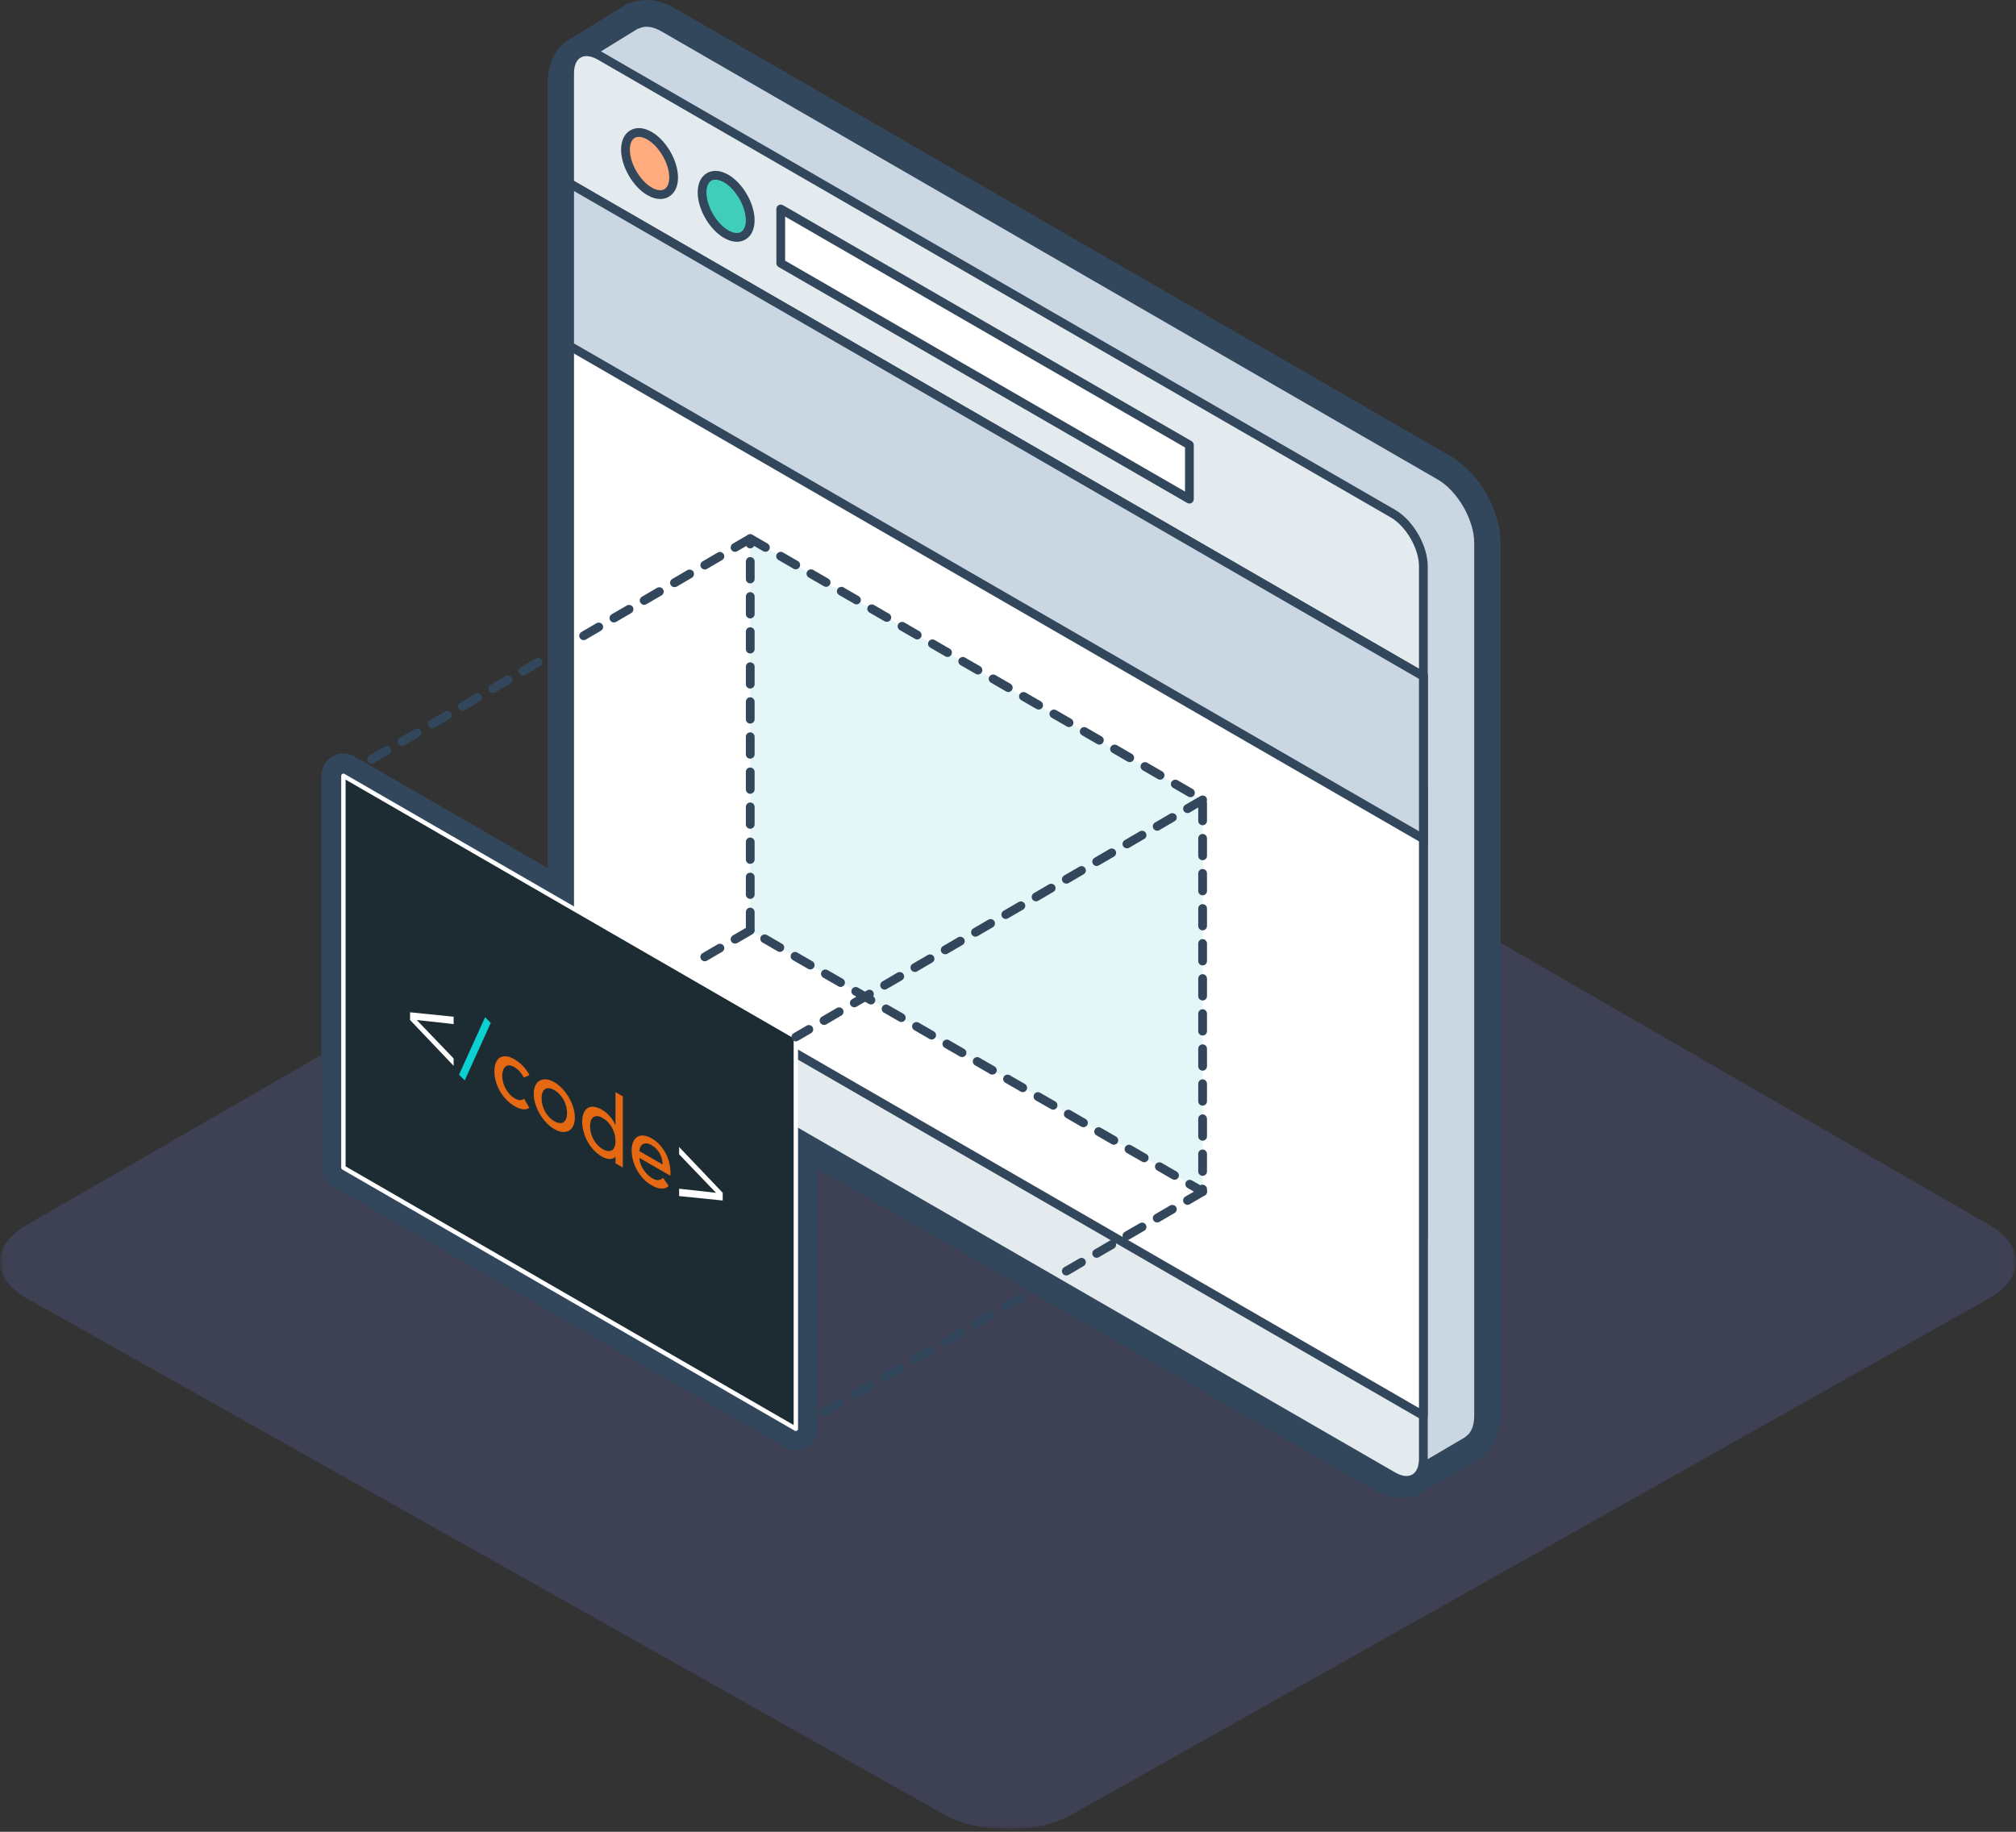 <svg viewBox="0 0 230 209" xmlns="http://www.w3.org/2000/svg" xmlns:xlink="http://www.w3.org/1999/xlink">
    <rect x="0" y="0" width="230" height="209" fill="#333333" stroke="none"/>
    <defs>
        <path id="a" d="M230 .88V132H0V.88z"/>
    </defs>
    <g fill="none" fill-rule="evenodd">
        <g transform="translate(0 76.716)">
            <mask id="b" fill="#fff">
                <use xlink:href="#a"/>
            </mask>
            <path d="M122.273 2.613c-4-2.31-10.546-2.31-14.546 0L2.987 63.083c-4 2.31-3.98 6.054.046 8.32L107.68 130.3c4.026 2.266 10.613 2.266 14.638 0l104.649-58.898c4.026-2.266 4.046-6.01.045-8.32l-104.74-60.47z" fill-opacity=".2" fill="#6976D4" fill-rule="nonzero" mask="url(#b)"/>
        </g>
        <path d="M164.276 54.23L75.7 3.09c-1.148-.661-2.188-.737-2.974-.356l-.03-.05-6.155 3.788c-.943.392-1.555 1.408-1.555 2.948v93.953l-25.81-14.901v44.702l51.619 29.8v-33.92l67.179 38.786c1.01.583 1.933.703 2.678.468l.01.019.11-.065c.223-.085.424-.203.606-.355l6.117-3.595-.018-.022c.745-.483 1.21-1.434 1.21-2.78V61.874c0-2.803-1.985-6.242-4.412-7.643" fill="#E5F6F9" fill-rule="nonzero"/>
        <path d="M90.795 126.554c.432 0 .863.112 1.25.335l67.18 38.786c.338.195.547.236.636.244.08-.06.163-.117.25-.168l5.796-3.406c.064-.05.13-.1.2-.145.002.003.081-.18.081-.689V61.873c0-1.912-1.507-4.523-3.163-5.478L74.45 5.256c-.468-.27-.683-.25-.695-.252-.064.032-.13.061-.197.086l-5.707 3.511c-.083.052-.17.1-.259.14-.036.08-.106.284-.106.68v93.951c0 .893-.476 1.72-1.25 2.165-.773.447-1.726.447-2.5 0L41.678 92.802v38.928l46.617 26.915v-29.59c0-.894.477-1.719 1.25-2.166.387-.223.818-.335 1.25-.335m69.09 44.37c-.89 0-1.962-.227-3.16-.92l-63.43-36.62v29.591c0 .893-.477 1.718-1.25 2.165-.773.446-1.727.446-2.5 0l-51.617-29.8c-.774-.448-1.25-1.273-1.25-2.166V88.471c0-.893.476-1.718 1.25-2.165.773-.446 1.726-.446 2.5 0l22.058 12.736V9.42c0-2.394 1.073-4.304 2.882-5.162l6.02-3.703c.291-.179.612-.295.944-.344 1.436-.438 3.046-.192 4.617.714l88.576 51.14c3.175 1.832 5.663 6.141 5.663 9.808v99.638c0 1.956-.684 3.56-1.936 4.576-.145.146-.31.274-.49.38l-5.972 3.51c-.278.21-.579.386-.898.527-.288.162-.603.264-.925.304-.32.07-.684.115-1.083.115" fill="#33475C" fill-rule="nonzero"/>
        <path d="M164.275 54.277L75.7 3.137c-1.147-.661-2.187-.737-2.973-.356l-.03-.05-6.557 4.035 4.596 5.82.552-.26V105.325c0 2.803 1.985 6.242 4.412 7.643l82.64 47.713-1.556.732 3.88 6.962 6.832-4.015-.017-.021c.743-.484 1.209-1.435 1.209-2.78V61.92c0-2.802-1.985-6.242-4.413-7.643" fill="#CBD6E3" fill-rule="nonzero"/>
        <path d="M157.48 161.636l3.37 6.047 6.259-3.677c.027-.034.06-.064.098-.088.632-.412.98-1.25.98-2.36V61.92c0-2.606-1.905-5.908-4.162-7.21L75.45 3.571c-.945-.546-1.834-.666-2.504-.34-.061.03-.124.045-.187.05L66.88 6.896l4 5.068.195-.09c.155-.073.336-.06.48.03.144.092.232.251.232.422v92.996c0 2.606 1.906 5.908 4.162 7.21l82.64 47.714c.162.093.259.268.25.454-.007.186-.118.352-.286.432l-1.073.503zm3.184 7.238c-.044 0-.088-.006-.131-.018-.13-.035-.24-.12-.306-.239l-3.88-6.962c-.067-.122-.082-.265-.04-.397.043-.132.139-.24.264-.299l.69-.325L75.45 113.4c-2.571-1.485-4.662-5.108-4.662-8.077v-92.24c-.161.017-.336-.05-.445-.187l-4.595-5.82c-.088-.112-.125-.257-.1-.398.024-.14.108-.263.23-.338l6.557-4.035c.09-.056.199-.079.303-.072.934-.353 2.065-.19 3.212.471l88.575 51.14c2.57 1.484 4.663 5.107 4.663 8.076v99.638c0 1.388-.461 2.483-1.303 3.106-.036.051-.082.094-.136.126l-6.832 4.015c-.078.045-.165.07-.253.07z" fill="#33475C" fill-rule="nonzero"/>
        <path d="M64.987 8.371c0-2.2 1.559-3.1 3.464-2l90.472 52.235c1.905 1.1 3.464 3.8 3.464 6v76.352c0 2.2-1.559 3.1-3.464 2L68.451 90.724c-1.905-1.102-3.464-3.802-3.464-6V8.37z" fill="#E4EBEF" fill-rule="nonzero"/>
        <path d="M66.913 6.4c-.244 0-.467.055-.659.167-.495.285-.768.926-.768 1.804v76.352c0 2.011 1.472 4.561 3.214 5.567l90.473 52.234c.761.44 1.453.523 1.946.237.495-.285.768-.926.768-1.804v-76.35c0-2.013-1.472-4.562-3.214-5.568L68.2 6.804c-.464-.268-.903-.404-1.287-.404m93.55 137.53c-.56 0-1.169-.182-1.79-.54L68.2 91.156c-2.048-1.183-3.714-4.068-3.714-6.433V8.371c0-1.25.45-2.199 1.268-2.67.818-.47 1.864-.387 2.946.237l90.473 52.234c2.048 1.183 3.714 4.07 3.714 6.434v76.351c0 1.25-.45 2.198-1.268 2.671-.349.201-.739.301-1.156.301" fill="#33475C" fill-rule="nonzero"/>
        <path d="M64.987 33.849c0-2.2 1.559-3.1 3.464-2l90.472 52.235c1.905 1.099 3.464 3.8 3.464 6v76.35c0 2.2-1.559 3.1-3.464 2l-90.472-52.233c-1.905-1.1-3.464-3.8-3.464-6V33.849z" fill="#E4EBEF" fill-rule="nonzero"/>
        <path d="M66.914 31.878c-.245 0-.468.055-.66.167-.495.285-.768.926-.768 1.804v76.35c0 2.013 1.472 4.563 3.214 5.568l90.473 52.235c.761.44 1.453.523 1.946.237.495-.285.768-.926.768-1.804V90.084c0-2.013-1.472-4.562-3.214-5.567L68.2 32.282c-.464-.268-.902-.404-1.286-.404m93.55 137.529c-.562 0-1.17-.181-1.79-.54L68.2 116.634c-2.048-1.182-3.714-4.067-3.714-6.433V33.849c0-1.25.45-2.2 1.268-2.671.818-.47 1.864-.387 2.946.238l90.473 52.234c2.048 1.183 3.714 4.068 3.714 6.434v76.35c0 1.25-.45 2.199-1.268 2.672-.349.2-.739.3-1.156.3" fill="#33475C" fill-rule="nonzero"/>
        <path fill="#FFF" fill-rule="nonzero" d="M64.987 20.932l97.4 56.234v84.352l-97.4-56.234z"/>
        <path d="M65.487 104.995l96.4 55.657V77.455l-96.4-55.657v83.197zm96.9 57.023c-.087 0-.173-.023-.25-.067l-97.4-56.234c-.154-.09-.25-.255-.25-.433V20.932c0-.18.096-.344.25-.433.154-.09.346-.09.5 0l97.4 56.234c.155.09.25.255.25.433v84.352c0 .179-.095.344-.25.433-.077.044-.165.067-.25.067z" fill="#33475C" fill-rule="nonzero"/>
        <path fill="#CBD6E3" fill-rule="nonzero" d="M64.987 20.932l97.4 56.234v18.543l-97.4-56.235z"/>
        <path d="M65.487 39.185l96.4 55.657V77.454l-96.4-55.656v17.387zm97.4 57.39l-98.4-56.813V20.066l98.4 56.813v19.698z" fill="#33475C" fill-rule="nonzero"/>
        <path fill="#FFF" fill-rule="nonzero" d="M115.774 39.264v-.004l-26.7-15.416v6.185l19.922 11.502v.004l26.7 15.416v-6.185z"/>
        <path d="M109.297 41.132l25.898 14.953v-5.031l-19.671-11.357c-.018-.01-.036-.022-.052-.034L89.573 24.71v5.03l19.672 11.358c.018.01.035.022.052.034m26.398 16.319c-.086 0-.172-.022-.25-.067l-26.7-15.416-.052-.034-19.87-11.472c-.154-.09-.25-.254-.25-.433v-6.186c0-.178.096-.343.25-.433.155-.09.346-.09.5 0l26.701 15.416c.017.01.035.022.051.035l19.87 11.472c.155.089.25.254.25.433v6.185c0 .179-.095.344-.25.433-.077.045-.164.067-.25.067" fill="#33475C" fill-rule="nonzero"/>
        <path d="M82.843 26.713c1.51.872 2.747.159 2.747-1.586s-1.236-3.885-2.747-4.758c-1.511-.872-2.746-.158-2.746 1.586 0 1.745 1.235 3.886 2.746 4.758" fill="#40CEBB" fill-rule="nonzero"/>
        <path d="M81.622 20.498c-.176 0-.335.038-.469.115-.353.206-.556.695-.556 1.343 0 1.563 1.142 3.543 2.496 4.323.561.325 1.085.393 1.44.19.354-.206.557-.695.557-1.343 0-1.562-1.144-3.543-2.497-4.324-.349-.2-.683-.303-.97-.303m2.441 7.088c-.463 0-.963-.148-1.47-.442-1.654-.953-2.997-3.282-2.997-5.19 0-1.03.375-1.813 1.056-2.206.682-.394 1.546-.327 2.44.188 1.652.953 2.997 3.282 2.997 5.19 0 1.03-.375 1.814-1.057 2.207-.293.17-.62.253-.969.253" fill="#33475C" fill-rule="nonzero"/>
        <path d="M74.105 21.833c1.51.872 2.747.158 2.747-1.586 0-1.745-1.236-3.886-2.747-4.758-1.511-.872-2.747-.158-2.747 1.586 0 1.745 1.236 3.885 2.747 4.758" fill="#FFAB7D" fill-rule="nonzero"/>
        <path d="M74.355 21.4c.56.323 1.082.393 1.44.188.354-.204.557-.693.557-1.34 0-1.564-1.143-3.544-2.497-4.326-.561-.324-1.084-.39-1.44-.188-.354.205-.557.693-.557 1.341 0 1.563 1.143 3.543 2.497 4.325m.97 1.308c-.461 0-.961-.148-1.47-.442-1.652-.954-2.997-3.283-2.997-5.19 0-1.03.375-1.814 1.057-2.208.682-.393 1.548-.325 2.44.188 1.652.954 2.997 3.283 2.997 5.191 0 1.03-.375 1.814-1.057 2.207-.293.17-.62.254-.97.254" fill="#33475C" fill-rule="nonzero"/>
        <path fill="#E5F6F9" fill-rule="nonzero" d="M85.59 61.456l51.617 29.802v44.701l-51.617-29.8z"/>
        <path d="M87.324 62.96c-.09 0-.18-.03-.25-.07l-1.04-.6c-.079.17-.26.28-.449.28-.27 0-.49-.23-.49-.51v-.6c0-.18.09-.35.24-.44.16-.09.35-.09.51 0l1.73 1c.11.07.2.18.23.31s.02.26-.05.38c-.09.15-.25.25-.43.25m3.46 2c-.09 0-.17-.03-.25-.07l-1.73-1c-.16-.09-.25-.25-.25-.42 0-.09.02-.18.07-.26.13-.23.45-.32.68-.19l1.73 1c.12.07.2.18.23.31.04.13.02.26-.05.38-.09.15-.25.25-.43.25m-5.2 1.6c-.27 0-.49-.22-.49-.5v-1.99c0-.28.22-.51.49-.51.28 0 .51.23.51.51v1.99c0 .28-.23.5-.51.5m8.66.4c-.08 0-.17-.03-.24-.07l-1.74-1c-.15-.09-.24-.25-.25-.42 0-.1.02-.19.07-.26.13-.23.45-.32.68-.19l1.73 1c.12.07.2.18.24.31.03.12.02.26-.05.37-.09.16-.26.26-.44.26m3.47 2c-.09 0-.17-.03-.25-.07l-1.73-1c-.16-.09-.25-.25-.25-.42-.01-.09.02-.18.06-.26.14-.24.46-.32.69-.19l1.73 1c.24.14.32.45.18.69-.09.15-.25.25-.43.25m-12.13 1.6c-.27 0-.49-.22-.49-.49v-2.01c0-.27.22-.5.49-.5.28 0 .51.23.51.5v2.01c0 .27-.23.49-.51.49m15.59.39c-.09 0-.17-.02-.25-.06l-1.73-1c-.15-.09-.25-.25-.25-.42 0-.1.02-.19.07-.26.13-.23.45-.32.68-.19l1.73 1c.24.14.32.45.18.69-.08.15-.25.24-.43.24m3.46 2.01c-.08 0-.17-.03-.24-.07l-1.74-1c-.15-.09-.24-.25-.25-.42 0-.1.03-.19.07-.27.14-.22.45-.31.69-.18l1.73 1c.11.07.2.18.23.31s.02.26-.05.37c-.09.16-.26.26-.44.26m-19.05 1.6c-.27 0-.49-.22-.49-.5v-2c0-.27.22-.49.49-.49.28 0 .51.22.51.49v2c0 .28-.23.5-.51.5m22.52.4c-.09 0-.17-.03-.25-.07l-1.73-1c-.15-.09-.25-.25-.25-.42 0-.09.02-.18.07-.26.13-.24.45-.32.68-.19l1.73 1c.24.14.32.45.18.69-.09.15-.25.25-.43.25m3.46 2c-.08 0-.17-.03-.24-.07l-1.74-1c-.15-.09-.24-.25-.25-.42 0-.09.02-.18.07-.26.14-.23.45-.32.68-.19l1.74 1c.11.07.19.18.23.3.03.13.02.27-.05.39-.09.15-.26.25-.44.25m-25.98 1.6c-.27 0-.49-.22-.49-.5v-1.99c0-.28.22-.5.49-.5.28 0 .51.22.51.5v1.99c0 .28-.23.5-.51.5m29.45.4c-.09 0-.18-.03-.25-.07l-1.73-1c-.15-.09-.25-.25-.25-.42-.01-.1.02-.19.07-.27.13-.22.45-.31.68-.18l1.73 1c.12.07.2.18.23.31.04.13.02.26-.05.38-.09.15-.25.25-.43.25m3.46 2c-.09 0-.17-.03-.25-.07l-1.73-1c-.15-.09-.25-.25-.25-.42 0-.1.02-.19.07-.26.13-.24.45-.32.68-.19l1.73 1c.24.14.32.45.19.69-.09.15-.26.25-.44.25m-32.91 1.6c-.27 0-.49-.22-.49-.5v-1.99c0-.28.22-.51.49-.51.28 0 .51.23.51.51v1.99c0 .28-.23.5-.51.5m36.37.4c-.08 0-.17-.03-.24-.07l-1.73-1c-.15-.09-.25-.25-.25-.42-.01-.09.02-.18.06-.26.14-.23.46-.32.69-.19l1.73 1c.11.07.2.18.23.3.04.13.02.27-.05.39-.09.15-.26.25-.44.25m3.47 2c-.09 0-.17-.03-.25-.07l-1.73-1c-.15-.09-.25-.25-.25-.42 0-.1.02-.19.07-.27.13-.22.45-.31.68-.18l1.73 1c.12.07.2.18.24.31.03.13.01.26-.06.38-.08.15-.25.25-.43.25m-39.84 1.6c-.27 0-.49-.22-.49-.49v-2.01c0-.27.22-.5.49-.5.28 0 .51.23.51.5v2.01c0 .27-.23.49-.51.49m43.31.4c-.09 0-.18-.03-.26-.07l-1.73-1c-.15-.09-.24-.25-.25-.42 0-.09.02-.18.07-.26.13-.23.45-.32.69-.19l1.73 1c.11.07.19.18.23.31.03.13.01.26-.05.38-.09.15-.26.25-.43.25m3.46 2c-.09 0-.18-.03-.25-.07l-1.73-1c-.15-.09-.25-.25-.25-.42 0-.1.02-.19.07-.26.12-.23.44-.32.68-.19l1.73 1c.11.07.2.18.23.31.04.13.02.26-.05.37-.09.16-.26.26-.43.26m-46.77 1.61c-.27 0-.49-.23-.49-.51v-2c0-.27.22-.49.49-.49.28 0 .51.22.51.49v2c0 .28-.23.51-.51.51m50.23.39c-.08 0-.17-.03-.25-.07l-1.73-1c-.15-.09-.25-.25-.25-.42 0-.09.02-.19.07-.26.13-.23.45-.32.68-.19l1.73 1c.12.07.2.18.24.31.03.12.01.26-.05.38-.09.15-.26.25-.44.25m1.39 3.2c-.27 0-.5-.23-.5-.51v-2c0-.27.23-.49.5-.49.28 0 .5.22.5.49v2c0 .28-.22.51-.5.51m-51.62.4c-.27 0-.49-.22-.49-.5v-1.99c0-.28.22-.51.49-.51.28 0 .51.23.51.51v1.99c0 .28-.23.5-.51.5m51.62 3.59c-.27 0-.5-.22-.5-.5v-1.99c0-.28.23-.51.5-.51.28 0 .5.23.5.51v1.99c0 .28-.22.5-.5.5m-51.62.41c-.27 0-.49-.22-.49-.49v-2.01c0-.27.22-.5.49-.5.28 0 .51.23.51.5v2.01c0 .27-.23.49-.51.49m51.62 3.59c-.27 0-.5-.22-.5-.49v-2.01c0-.27.23-.5.5-.5.28 0 .5.23.5.5v2.01c0 .27-.22.49-.5.49m-51.62.41c-.27 0-.49-.22-.49-.5v-2c0-.27.22-.49.49-.49.28 0 .51.22.51.49v2c0 .28-.23.5-.51.5m51.62 3.59c-.27 0-.5-.22-.5-.5v-2c0-.27.23-.49.5-.49.28 0 .5.22.5.49v2c0 .28-.22.5-.5.5m-51.62.41c-.27 0-.49-.22-.49-.5v-1.99c0-.28.22-.51.49-.51.28 0 .51.23.51.51v1.99c0 .28-.23.5-.51.5m3.39 2.05c-.09 0-.18-.02-.25-.07l-1.73-1c-.24-.13-.32-.44-.19-.68.14-.23.46-.32.69-.18l1.73 1c.16.09.25.26.25.44 0 .09-.03.17-.07.24-.09.16-.25.25-.43.25m48.23 1.54c-.27 0-.5-.22-.5-.5v-1.99c0-.28.23-.51.5-.51.28 0 .5.23.5.51v1.99c0 .28-.22.5-.5.5m-44.77.46c-.09 0-.17-.02-.25-.07l-1.73-1c-.11-.06-.2-.17-.23-.3-.04-.13-.02-.26.05-.38.13-.23.45-.32.68-.18l1.73 1c.16.09.26.26.25.44 0 .09-.02.17-.06.24-.09.16-.26.25-.44.25m3.47 2c-.09 0-.18-.02-.25-.07l-1.74-1c-.23-.14-.32-.44-.18-.68.13-.23.45-.31.68-.18l1.74 1c.16.09.25.26.25.44-.01.09-.03.17-.07.24-.09.15-.26.25-.43.25m41.3 1.54c-.27 0-.5-.22-.5-.49v-2.01c0-.27.23-.5.5-.5.28 0 .5.23.5.5v2.01c0 .27-.22.49-.5.49m-37.84.46c-.09 0-.17-.02-.25-.07l-1.73-1c-.24-.13-.32-.44-.19-.68.14-.23.45-.32.69-.18l1.73 1c.16.09.25.26.25.44 0 .09-.03.17-.07.24-.09.16-.25.25-.43.25m3.46 2c-.08 0-.17-.02-.24-.07l-1.74-1c-.24-.13-.32-.44-.18-.68.13-.23.45-.32.68-.18l1.74 1c.15.09.25.26.24.44 0 .09-.02.17-.06.24-.09.16-.26.25-.44.25m34.38 1.54c-.27 0-.5-.22-.5-.49v-2.01c0-.27.23-.5.5-.5.28 0 .5.23.5.5v2.01c0 .27-.22.49-.5.49m-30.91.46c-.09 0-.17-.02-.25-.07l-1.73-1c-.24-.13-.32-.44-.19-.68.13-.23.45-.31.69-.18l1.73 1c.16.09.25.26.25.44 0 .09-.03.17-.07.24-.09.15-.25.25-.43.25m3.46 2c-.08 0-.17-.02-.25-.07l-1.73-1c-.24-.13-.32-.44-.18-.68.13-.23.45-.32.68-.18l1.73 1c.16.09.26.26.25.44 0 .09-.02.17-.06.24-.09.16-.26.25-.44.25m27.45 1.55c-.27 0-.5-.23-.5-.51v-2c0-.27.23-.49.5-.49.28 0 .5.22.5.49v2c0 .28-.22.51-.5.51m-23.99.45c-.08 0-.17-.02-.24-.06l-1.74-1.01c-.23-.13-.32-.44-.18-.68.13-.23.45-.32.68-.18l1.74 1c.15.09.25.26.25.44-.01.09-.03.17-.07.24-.09.15-.26.25-.44.25m3.47 2c-.09 0-.17-.02-.25-.07l-1.73-1c-.24-.14-.32-.44-.19-.68.14-.23.45-.32.69-.18l1.73 1c.16.09.25.26.25.44 0 .08-.02.17-.06.24-.1.16-.26.25-.44.25m20.52 1.54c-.27 0-.5-.22-.5-.5v-1.99c0-.28.23-.51.5-.51.28 0 .5.23.5.51v1.99c0 .28-.22.5-.5.5m-17.05.46c-.09 0-.18-.02-.25-.07l-1.74-.99c-.23-.14-.32-.45-.18-.69.13-.23.46-.32.68-.18l1.74 1c.15.09.25.26.24.44 0 .09-.02.17-.06.24-.09.16-.25.25-.43.25m3.46 2c-.09 0-.18-.02-.25-.06l-1.74-1.01c-.11-.06-.19-.17-.23-.3-.03-.13-.01-.26.05-.38.14-.23.46-.32.69-.18l1.73 1c.16.09.25.26.25.44 0 .09-.03.17-.07.24-.09.15-.25.25-.43.25m13.59 1.54c-.27 0-.5-.22-.5-.49v-2.01c0-.27.23-.5.5-.5.28 0 .5.23.5.5v2.01c0 .27-.22.49-.5.49m-10.13.46c-.08 0-.17-.02-.25-.07l-1.73-1c-.24-.13-.32-.44-.18-.68.13-.23.45-.32.68-.18l1.74 1c.15.09.25.26.24.44 0 .08-.02.17-.06.24-.09.16-.26.25-.44.25m3.47 2c-.09 0-.18-.02-.25-.07l-1.74-.99c-.23-.14-.32-.45-.18-.69.13-.23.45-.32.69-.18l1.73 1c.16.09.25.26.25.44 0 .09-.03.17-.07.24-.09.16-.25.25-.43.25m6.66 1.55c-.27 0-.5-.23-.5-.51v-2c0-.27.23-.49.5-.49.28 0 .5.22.5.49v2c0 .28-.22.51-.5.51m-3.2.45c-.09 0-.17-.02-.25-.06l-1.73-1.01c-.24-.13-.32-.44-.19-.68.14-.23.46-.31.69-.18l1.73 1c.16.09.26.26.25.44 0 .09-.02.17-.07.24-.08.15-.25.25-.43.25m3.2 1.85c-.09 0-.17-.02-.25-.07l-1.47-.85c-.23-.13-.32-.44-.18-.68.13-.23.45-.32.68-.18l.96.55c.31-.19.76.06.76.43v.3c0 .18-.09.34-.25.43-.07.05-.16.07-.25.07" fill="#33475C" fill-rule="nonzero"/>
        <path d="M85.59 61.456L39.178 88.52" fill="#E5F6F9" fill-rule="nonzero"/>
        <path d="M83.864 62.96c-.18 0-.35-.09-.439-.24-.13-.24-.05-.55.18-.69l1.73-1.01c.23-.13.55-.05.69.19.14.23.05.54-.18.68l-1.73 1c-.08.05-.16.07-.25.07m-3.46 2.02c-.18 0-.34-.1-.43-.25-.14-.24-.06-.54.18-.68l1.73-1.01c.23-.14.54-.05.68.18.05.08.07.17.07.26 0 .17-.1.33-.25.42l-1.73 1.01c-.07.04-.16.07-.25.07m-3.45 2.01c-.18 0-.35-.09-.44-.25-.14-.24-.06-.54.18-.68l1.73-1.01c.23-.13.55-.05.69.18.04.08.06.17.06.26 0 .18-.09.34-.24.43l-1.73 1.01c-.08.04-.16.06-.25.06m-3.46 2.02c-.18 0-.34-.1-.43-.25-.14-.24-.06-.55.18-.68l1.72-1.01c.24-.14.56-.05.69.18.05.08.07.17.07.26-.01.17-.1.34-.25.42l-1.73 1.01c-.07.04-.16.07-.25.07m-3.45 2.01c-.18 0-.35-.09-.44-.25-.14-.23-.05-.54.18-.68l1.73-1.01c.23-.13.55-.05.69.18.04.08.06.17.06.26 0 .18-.1.34-.25.43l-1.72 1c-.08.05-.17.07-.25.07m-3.46 2.02c-.18 0-.34-.1-.43-.25-.14-.24-.06-.54.18-.68l1.72-1.01c.24-.14.56-.05.69.18.04.08.07.17.07.26-.01.17-.1.33-.25.42l-1.73 1.01c-.08.04-.16.07-.25.07m-3.45 2.01c-.18 0-.35-.09-.44-.25-.14-.24-.06-.54.18-.68l1.73-1.01c.23-.13.55-.05.69.18.04.08.06.17.06.26 0 .18-.1.34-.25.43l-1.72 1c-.08.05-.17.07-.25.07m-3.46 2.02c-.18 0-.34-.1-.43-.25-.14-.24-.06-.55.17-.69l1.73-1c.24-.14.56-.05.69.18.04.08.07.17.07.26-.01.17-.1.33-.25.42L59.924 77c-.08.04-.16.07-.25.07m-3.46 2.01c-.17 0-.34-.09-.43-.25-.14-.24-.06-.54.18-.68l1.73-1.01c.23-.13.55-.05.68.18.05.08.07.17.07.26 0 .18-.1.34-.25.43l-1.73 1c-.07.05-.16.07-.25.07m-3.45 2.02c-.18 0-.35-.1-.43-.25-.14-.24-.06-.54.17-.68l1.73-1.01c.24-.14.55-.05.69.17.04.08.07.17.07.27-.01.17-.1.33-.25.42l-1.73 1.01c-.08.04-.16.07-.25.07m-3.46 2.01c-.18 0-.34-.09-.43-.25-.14-.24-.06-.54.18-.68l1.73-1.01c.23-.13.55-.05.68.18.05.08.07.17.07.26 0 .18-.1.34-.25.43l-1.73 1c-.07.05-.16.07-.25.07m-3.45 2.02c-.18 0-.34-.1-.43-.25-.14-.24-.06-.55.17-.69l1.73-1c.23-.14.55-.05.68.18.05.08.08.17.07.26 0 .17-.09.33-.24.42l-1.73 1.01c-.08.04-.16.07-.25.07m-3.46 2.01c-.18 0-.34-.09-.43-.25-.14-.23-.06-.54.18-.68l1.73-1.01c.23-.14.55-.05.68.18.05.08.07.17.07.26 0 .18-.1.34-.25.43l-1.73 1c-.07.05-.16.07-.25.07m-3.22 1.88c-.18 0-.34-.09-.43-.25-.14-.24-.06-.54.18-.68l1.49-.87c.23-.14.55-.05.68.18.05.08.07.16.07.26 0 .17-.09.33-.24.42l-1.5.87c-.07.04-.16.07-.25.07" fill="#33475C" fill-rule="nonzero"/>
        <path d="M137.207 135.96l-46.412 27.062" fill="#E5F6F9" fill-rule="nonzero"/>
        <path d="M135.484 137.47c-.18 0-.35-.1-.439-.25-.07-.12-.08-.25-.05-.38s.12-.24.23-.31l1.73-1c.23-.14.55-.05.68.18.07.11.09.25.06.38-.04.13-.12.23-.24.3l-1.72 1.01c-.08.04-.17.07-.25.07m-3.46 2.01c-.18 0-.34-.09-.44-.25-.13-.24-.05-.54.19-.68l1.72-1.01c.23-.13.55-.05.69.18.05.08.07.17.07.26-.01.18-.1.34-.25.42l-1.73 1.01c-.07.05-.16.07-.25.07m-3.46 2.02c-.17 0-.34-.1-.43-.25-.14-.24-.06-.54.18-.69l1.73-1c.23-.14.55-.05.68.17.05.09.07.18.07.27 0 .17-.09.33-.25.42l-1.73 1.01c-.07.04-.16.07-.25.07m-3.45 2.01c-.18 0-.34-.09-.43-.25-.14-.23-.06-.54.18-.68l1.72-1.01c.24-.13.55-.05.69.18.04.08.07.17.06.26 0 .18-.09.34-.24.43l-1.73 1c-.08.05-.16.07-.25.07m-3.46 2.02c-.18 0-.34-.1-.43-.25-.14-.24-.06-.55.18-.69l1.73-1c.23-.14.55-.06.68.18.05.08.07.17.07.26 0 .17-.1.33-.25.42l-1.72 1.01c-.08.04-.17.07-.26.07m-3.45 2.01c-.18 0-.35-.09-.44-.25-.13-.23-.05-.54.18-.68l1.73-1.01c.23-.14.55-.05.69.18.04.08.07.17.06.26 0 .18-.09.34-.25.42l-1.72 1.01c-.08.05-.16.07-.25.07m-3.46 2.02c-.17 0-.34-.1-.43-.25-.14-.24-.06-.55.18-.69l1.73-1c.23-.14.54-.05.68.17.05.08.07.17.07.27-.01.17-.1.33-.25.42l-1.73 1.01c-.07.04-.16.07-.25.07m-3.46 2.01c-.17 0-.34-.09-.43-.25-.13-.24-.05-.54.18-.68l1.73-1.01c.24-.13.55-.05.69.18.04.08.06.17.06.26 0 .18-.09.34-.24.43l-1.73 1c-.08.05-.17.07-.26.07m-3.45 2.01c-.18 0-.34-.09-.43-.24-.07-.12-.09-.25-.05-.38.03-.13.11-.24.23-.31l1.73-1c.23-.14.55-.05.68.18.05.08.07.17.07.26 0 .17-.1.33-.25.42l-1.73 1.01c-.08.04-.16.06-.25.06m-3.45 2.02c-.18 0-.35-.09-.44-.25-.07-.11-.08-.25-.05-.38.04-.13.12-.24.23-.3l1.73-1.01c.23-.13.55-.05.69.18.04.08.06.17.06.26 0 .18-.09.34-.25.42l-1.72 1.01c-.08.05-.17.07-.25.07m-3.46 2.01c-.18 0-.34-.09-.43-.24-.14-.24-.06-.55.18-.69l1.72-1c.24-.14.55-.05.69.17.04.08.07.17.07.27-.01.17-.1.33-.25.42l-1.73 1.01c-.08.04-.16.06-.25.06m-3.45 2.02c-.18 0-.35-.1-.44-.25-.14-.24-.05-.54.18-.68l1.73-1.01c.23-.13.55-.05.68.18.05.08.07.17.07.26 0 .17-.1.34-.24.43l-1.73 1c-.08.05-.17.07-.25.07m-3.46 2.01c-.18 0-.35-.09-.43-.24-.07-.12-.09-.25-.06-.38.04-.13.12-.24.23-.31l1.74-1c.23-.14.55-.05.68.18.05.07.07.17.07.26-.01.17-.1.33-.25.42l-1.73 1.01c-.08.04-.16.06-.25.06m-3.22 1.88c-.18 0-.34-.09-.43-.25-.07-.11-.09-.25-.05-.37.03-.13.11-.24.23-.31l1.49-.87c.23-.14.55-.05.68.18.05.08.07.17.07.26 0 .18-.1.33-.25.42l-1.49.87c-.08.05-.16.07-.25.07" fill="#33475C" fill-rule="nonzero"/>
        <path d="M85.59 106.159l-6.523 3.8" fill="#E5F6F9" fill-rule="nonzero"/>
        <path d="M83.864 107.66c-.18 0-.35-.09-.439-.24-.13-.24-.05-.55.18-.69l1.73-1c.23-.14.55-.05.69.18.14.24.05.54-.18.68l-1.73 1.01c-.08.04-.16.06-.25.06m-3.46 2.02c-.18 0-.34-.1-.43-.25-.14-.24-.06-.54.18-.68l1.73-1.01c.23-.13.55-.05.68.18.05.08.07.17.07.26 0 .17-.1.34-.25.42l-1.73 1.01c-.07.04-.16.07-.25.07" fill="#33475C" fill-rule="nonzero"/>
        <path fill="#1D2B33" fill-rule="nonzero" d="M39.178 88.519l51.617 29.801v44.702l-51.617-29.801z"/>
        <path d="M39.428 133.077l51.117 29.513v-44.125L39.428 88.952v44.125zm51.367 30.196c-.043 0-.086-.011-.125-.034l-51.617-29.801c-.077-.045-.125-.127-.125-.216V88.519c0-.09.048-.171.125-.216.078-.045.172-.045.25 0l51.617 29.8c.077.046.125.128.125.218v44.702c0 .089-.048.172-.125.216-.04.023-.082.034-.125.034z" fill="#FFF" fill-rule="nonzero"/>
        <path fill="#FFF" fill-rule="nonzero" d="M51.753 121.603l-4.97-5.224v-.88l4.97.505v.838l-4.207-.463 4.207 4.386z"/>
        <path fill="#0BD1D1" fill-rule="nonzero" d="M53.019 123.269l-.651-.655 2.978-6.557.643.65z"/>
        <path d="M59.776 122.957c-.155-.275-.318-.511-.488-.706-.17-.195-.373-.361-.61-.498-.23-.132-.428-.199-.6-.201-.17-.002-.315.048-.428.151-.114.102-.203.245-.261.429-.059.185-.089.395-.089.632 0 .236.035.48.103.731.069.251.165.49.288.72.124.229.273.439.447.628.174.191.37.348.587.474.236.136.438.204.605.203.168 0 .323-.051.465-.155l.596 1.032c-.218.154-.47.208-.76.164-.288-.045-.593-.161-.916-.347-.34-.197-.654-.442-.934-.734-.283-.292-.526-.613-.733-.964-.204-.351-.363-.722-.474-1.113-.111-.39-.167-.782-.167-1.177 0-.394.056-.724.168-.989.11-.265.267-.457.47-.577.201-.12.444-.165.725-.134.282.03.598.145.945.347.323.185.631.43.926.733.294.302.552.653.769 1.05l-.633.301zM61.787 125.311c0 .258.034.516.103.774.068.258.164.499.288.726.124.226.276.435.456.628.18.194.382.355.605.484.224.129.425.201.605.215.18.014.333-.019.456-.102.124-.082.22-.213.29-.392.066-.18.101-.398.101-.656s-.035-.516-.102-.774c-.069-.258-.165-.5-.289-.726-.123-.225-.276-.435-.456-.628-.18-.194-.38-.355-.605-.484-.223-.128-.426-.201-.605-.215-.18-.014-.332.02-.456.102-.124.083-.22.214-.288.393-.069.178-.103.397-.103.655m-.894-.516c0-.372.061-.685.182-.938.121-.252.286-.44.498-.561.211-.122.46-.17.744-.145.286.025.593.133.922.322.33.191.636.438.921.742.286.304.534.639.745 1.005.211.365.377.744.498 1.136.121.393.181.775.181 1.147 0 .373-.06.688-.18.944-.122.257-.288.443-.499.562-.21.117-.459.164-.745.139-.285-.024-.592-.132-.92-.322-.33-.19-.637-.437-.923-.742-.285-.304-.533-.637-.744-.999-.212-.362-.377-.741-.498-1.137-.12-.396-.182-.78-.182-1.153M68.769 131.116c.224.129.425.2.604.214.18.015.333-.02.457-.102.124-.082.22-.213.289-.392.068-.18.102-.397.102-.656 0-.257-.034-.515-.102-.773-.07-.258-.165-.5-.29-.726-.123-.225-.275-.435-.456-.628-.18-.194-.38-.355-.604-.484-.224-.13-.426-.201-.605-.215-.18-.014-.332.02-.457.102-.124.082-.22.213-.288.392-.068.179-.102.398-.102.656s.034.516.102.774c.069.258.164.499.288.725.125.226.277.436.457.629.179.193.38.355.605.484zm2.289 2.095l-.837-.483v-.731l-.018-.011c-.162.179-.383.263-.666.25-.283-.013-.573-.104-.871-.276-.341-.198-.65-.444-.925-.74-.277-.295-.513-.621-.708-.978-.196-.356-.346-.726-.452-1.11-.105-.383-.158-.764-.158-1.144 0-.38.053-.702.158-.968.106-.264.256-.461.452-.588.195-.127.43-.18.708-.155.275.023.584.133.925.33.317.183.615.43.894.747.279.315.494.649.643.999l.018.01v-3.761l.837.484v8.125zM75.6 132.867c-.006-.219-.035-.433-.088-.643-.053-.209-.132-.41-.237-.604-.107-.194-.237-.373-.396-.54-.16-.167-.342-.31-.553-.433-.205-.118-.393-.18-.564-.19-.171-.009-.315.024-.432.1-.12.075-.21.181-.276.318-.064.138-.097.294-.097.466l2.644 1.526zm-2.643-.752c0 .222.04.448.125.68.084.23.195.45.33.657.137.208.296.4.475.576.18.175.366.318.56.43.259.15.487.211.678.182.194-.028.37-.11.532-.247l.632.924c-.465.427-1.117.398-1.955-.085-.347-.2-.663-.45-.944-.75-.282-.299-.521-.625-.717-.978-.195-.353-.346-.723-.452-1.11-.105-.387-.158-.77-.158-1.15 0-.38.058-.7.173-.96.115-.259.273-.45.474-.575.203-.123.443-.172.72-.147.28.025.585.133.914.322.39.226.722.496.99.81.27.313.493.647.666 1.002.174.354.3.713.378 1.077.077.363.116.71.116 1.04v.344l-3.537-2.042z" fill="#E56813" fill-rule="nonzero"/>
        <path fill="#FFF" fill-rule="nonzero" d="M77.48 130.868l4.972 5.224v.88l-4.972-.504v-.84l4.208.464-4.208-4.386z"/>
        <path d="M137.207 91.258L90.795 118.32" fill="#E5F6F9" fill-rule="nonzero"/>
        <path d="M135.484 92.77c-.18 0-.35-.1-.439-.25-.07-.12-.08-.25-.05-.38s.12-.24.23-.31l1.73-1c.23-.14.55-.05.68.17.14.24.06.55-.18.69l-1.72 1.01c-.08.04-.17.07-.25.07m-3.46 2.01c-.18 0-.35-.09-.44-.25-.13-.24-.05-.55.19-.68l1.72-1.01c.23-.13.55-.05.69.18.05.08.07.17.07.26-.01.18-.1.33-.25.42l-1.73 1.01c-.07.05-.16.07-.25.07m-3.46 2.01c-.17 0-.34-.09-.43-.24-.14-.24-.06-.55.18-.69l1.73-1.01c.23-.13.55-.05.68.18.05.08.07.17.07.26 0 .18-.1.34-.25.43l-1.73 1.01c-.07.04-.16.06-.25.06m-3.45 2.02c-.18 0-.35-.1-.43-.25-.14-.24-.06-.54.18-.68l1.72-1.01c.24-.13.55-.05.69.18.04.08.07.17.06.26 0 .17-.09.34-.24.42l-1.73 1.01c-.08.04-.16.07-.25.07m-3.46 2.01c-.18 0-.34-.09-.43-.25-.14-.23-.06-.54.18-.68l1.73-1c.23-.14.55-.06.68.17.05.08.07.17.07.27 0 .17-.1.33-.25.42l-1.72 1.01c-.08.04-.17.06-.26.06m-3.45 2.02c-.18 0-.35-.1-.44-.25-.13-.24-.05-.54.18-.68l1.73-1.01c.23-.14.55-.05.69.18.04.08.07.17.06.26 0 .18-.09.33-.25.42l-1.72 1.01c-.08.05-.16.07-.25.07m-3.46 2.01c-.17 0-.34-.09-.43-.24-.14-.24-.06-.55.18-.69l1.73-1.01c.23-.13.54-.05.68.19.05.07.07.16.07.26-.01.17-.1.33-.25.42l-1.73 1c-.07.05-.16.07-.25.07m-3.46 2.02c-.17 0-.34-.1-.43-.25-.13-.24-.05-.55.18-.68l1.73-1.01c.24-.14.55-.05.69.18.04.08.07.17.06.26 0 .18-.09.33-.24.42l-1.73 1.01c-.08.04-.17.07-.26.07m-3.45 2.01c-.18 0-.34-.09-.43-.25-.07-.11-.09-.24-.05-.37.03-.13.11-.24.23-.31l1.73-1.01c.22-.13.55-.04.68.18.05.08.07.17.07.27 0 .17-.1.33-.25.42l-1.73 1.01c-.08.04-.16.06-.25.06m-3.46 2.02c-.17 0-.34-.1-.43-.25-.07-.11-.08-.25-.05-.38.04-.13.12-.24.23-.3l1.73-1.01c.23-.14.55-.05.69.18.04.08.06.17.06.26 0 .18-.09.33-.25.42l-1.72 1.01c-.08.05-.17.07-.26.07m-3.45 2.01c-.18 0-.34-.09-.43-.24-.14-.24-.06-.55.18-.69l1.72-1.01c.24-.13.55-.05.69.18.04.08.07.17.07.26-.01.18-.1.34-.25.43l-1.73 1c-.08.05-.16.07-.25.07m-3.46 2.02c-.17 0-.34-.1-.43-.25-.14-.24-.05-.55.18-.68l1.73-1.01c.23-.14.55-.05.68.18.05.08.07.17.07.26 0 .17-.1.34-.24.42l-1.73 1.01c-.08.04-.17.07-.26.07m-3.45 2.01c-.18 0-.35-.09-.43-.25-.07-.11-.09-.24-.06-.37.04-.13.12-.24.23-.31l1.73-1.01c.24-.13.55-.05.69.18.04.08.07.17.06.26 0 .18-.09.34-.24.43l-1.73 1.01c-.08.04-.16.06-.25.06m-3.22 1.88c-.18 0-.34-.1-.43-.25-.07-.11-.09-.25-.05-.38.03-.13.11-.23.23-.3l1.49-.87c.23-.14.55-.05.68.18.05.08.07.17.07.26 0 .17-.1.33-.25.42l-1.49.87c-.08.05-.16.07-.25.07" fill="#33475C" fill-rule="nonzero"/>
    </g>
</svg>